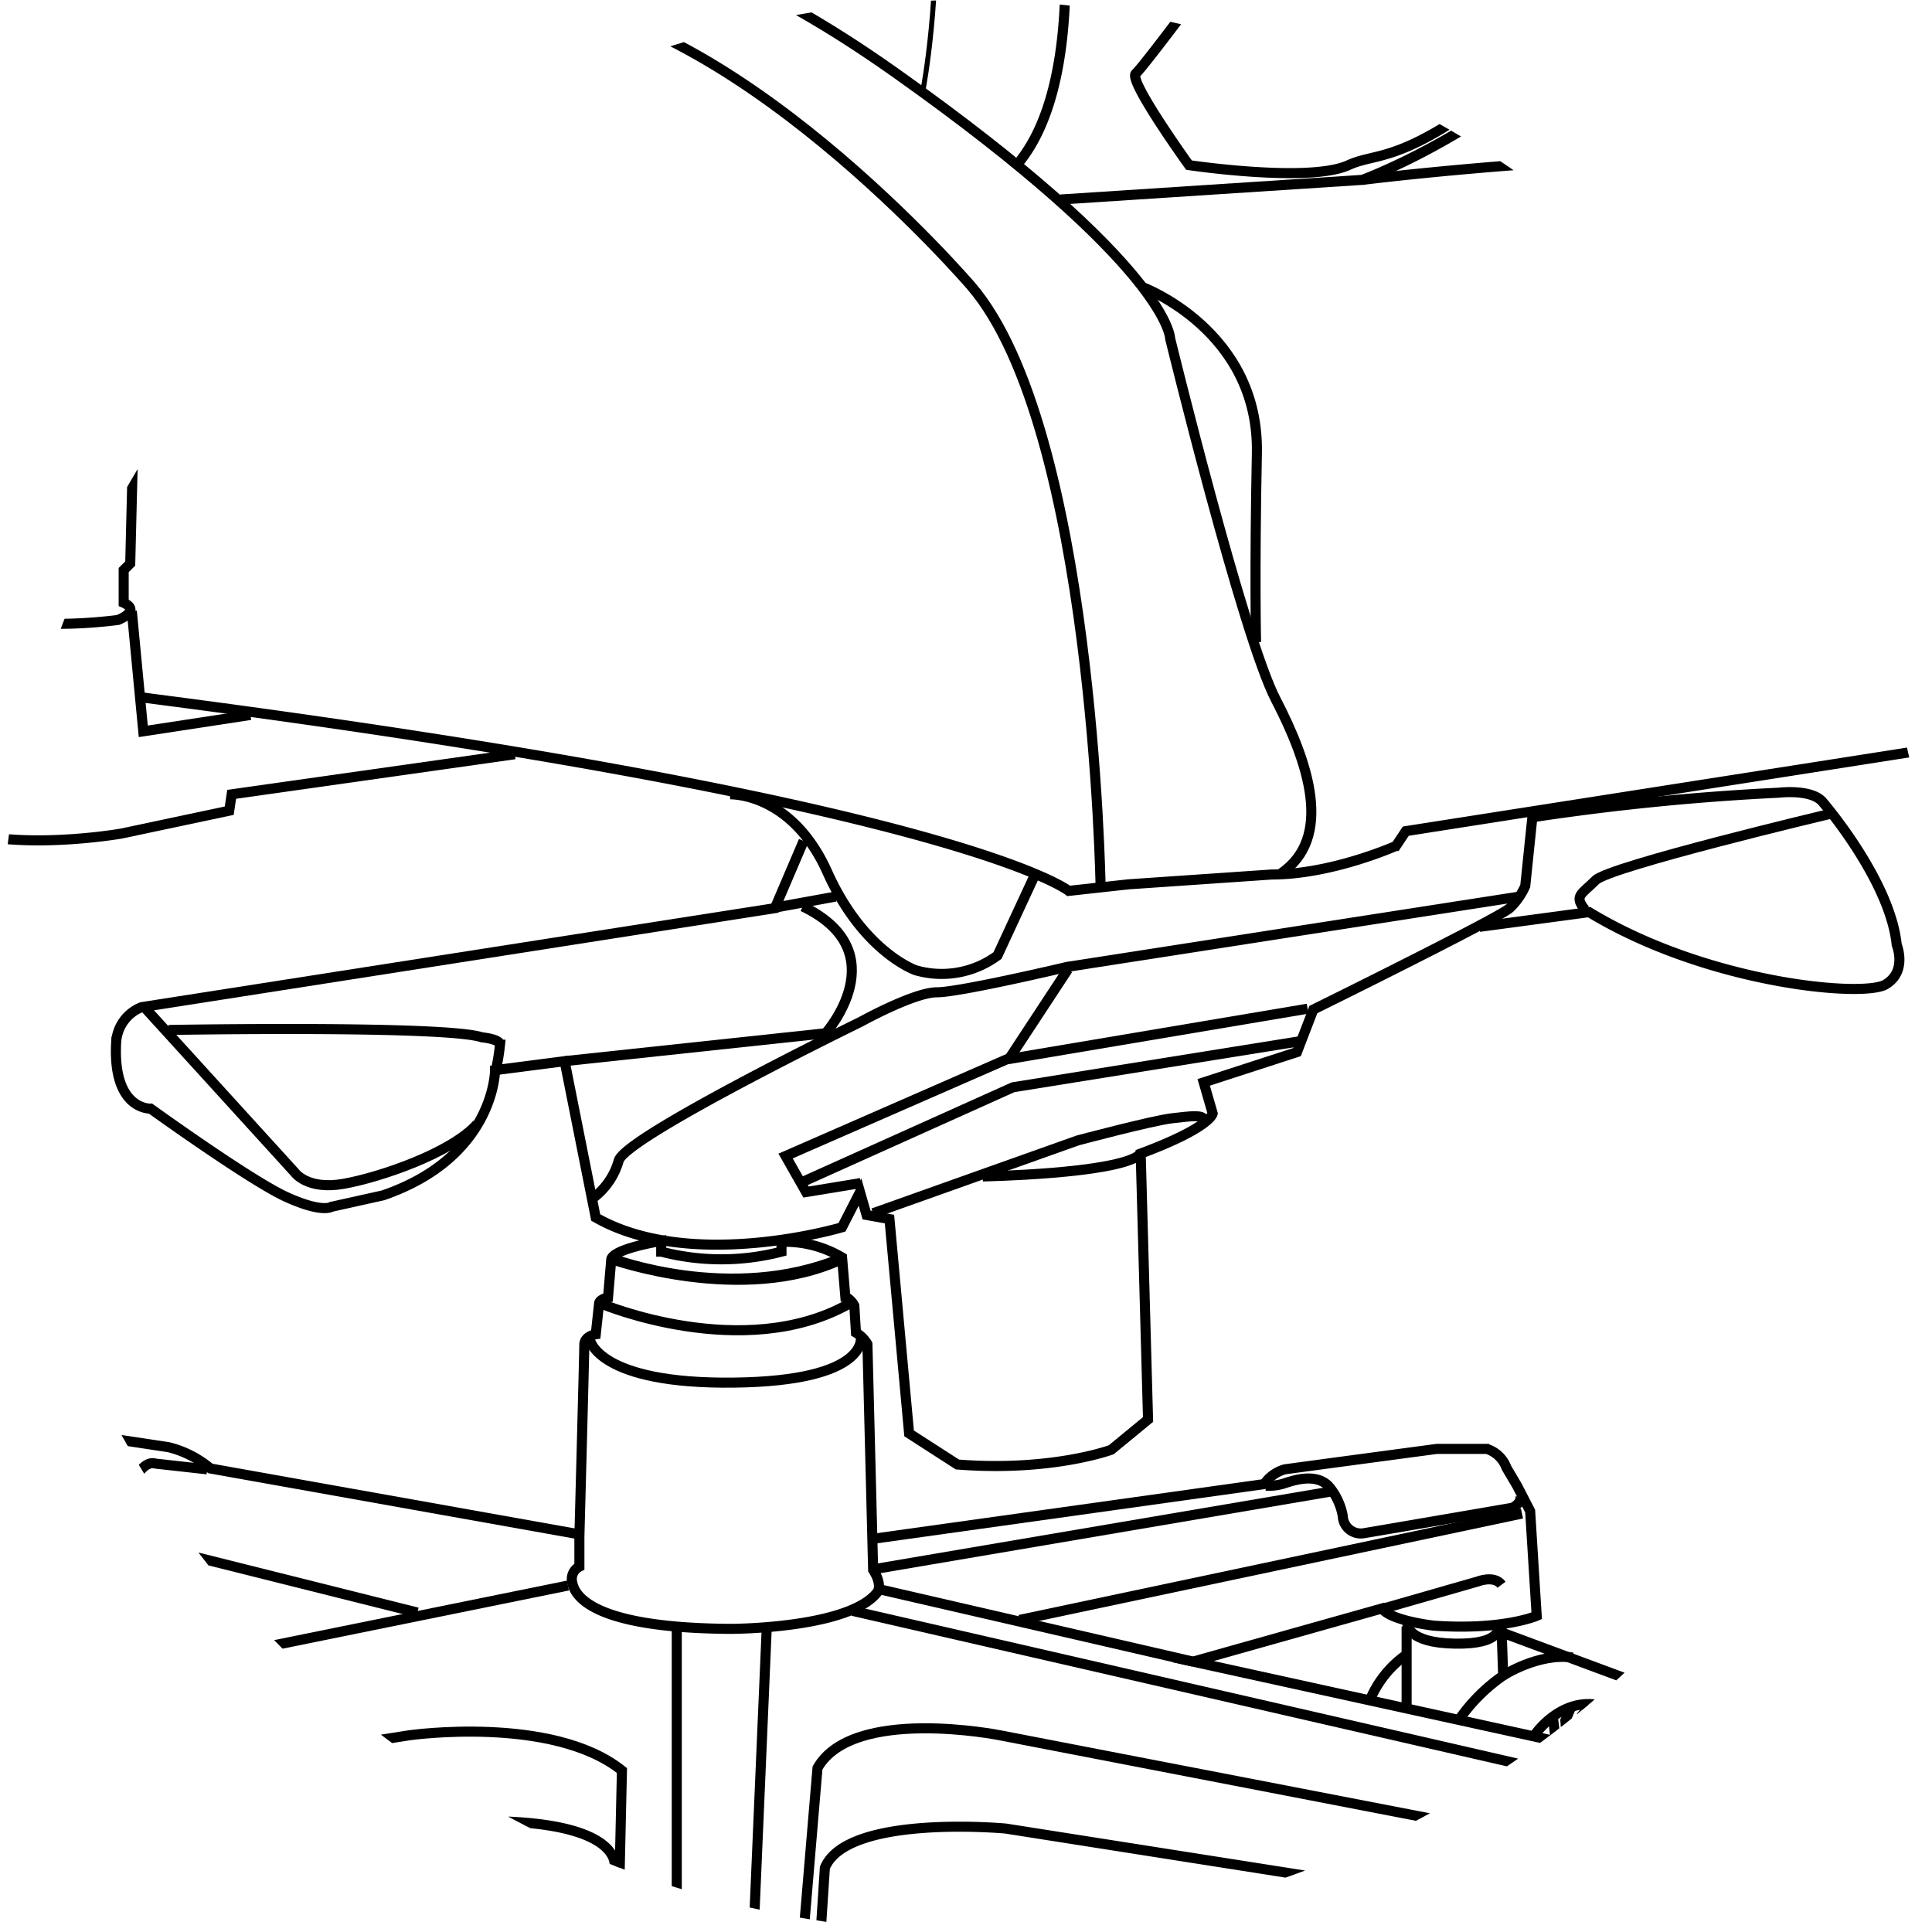 <svg xmlns="http://www.w3.org/2000/svg" xmlns:xlink="http://www.w3.org/1999/xlink" viewBox="0 0 192 192">
  <defs>
    <style>
      .cls-1, .cls-3, .cls-4 {
        fill: #fff;
      }

      .cls-1 {
        stroke: #707070;
      }

      .cls-2 {
        clip-path: url(#clip-path);
      }

      .cls-4, .cls-5, .cls-6, .cls-7, .cls-8 {
        stroke: #000;
        stroke-miterlimit: 10;
      }

      .cls-5, .cls-6, .cls-7, .cls-8 {
        fill: none;
      }

      .cls-6 {
        stroke-width: 0.75px;
      }

      .cls-7 {
        stroke-width: 0.25px;
      }

      .cls-8 {
        stroke-width: 0.5px;
      }
    </style>
    <clipPath id="clip-path">
      <circle id="Ellipse_2" data-name="Ellipse 2" class="cls-1" cx="96" cy="96" r="96" transform="translate(64 1945)"/>
    </clipPath>
  </defs>
  <g id="Mask_Group_11" data-name="Mask Group 11" class="cls-2" transform="translate(-64 -1945)">
    <g id="Group_113" data-name="Group 113" transform="translate(-521 -486)">
      <rect id="Rectangle_774" data-name="Rectangle 774" class="cls-3" width="382" height="630" transform="translate(464 2092)"/>
      <g id="Group_112" data-name="Group 112" transform="translate(497.503 2120.908)">
        <path id="Path_238" data-name="Path 238" class="cls-4" d="M262.448,480.8l-.732,7.074a6.784,6.784,0,0,1-1.545,2.2c-1.057.976-19.515,10.083-19.515,10.083l-1.626,4.228-9.27,3.009.894,3.09s-.163,1.382-7.156,3.984l.732,26.427-3.659,3.009s-5.936,2.2-15.287,1.464l-4.8-3.09-1.952-21.3-2.277-.407-.651-2.277-1.789,3.5s-14.962,4.472-24.476-.976l-3.09-15.531-6.912.894s0,8.619-11.14,12.441l-5.123,1.138s-.894.651-4.472-.976-13.5-8.782-13.5-8.782-3.822.163-3.415-6.668a3.992,3.992,0,0,1,2.521-3.415l62.937-9.839L190,483.4" transform="translate(-22.641 -89.736)"/>
        <path id="Path_239" data-name="Path 239" class="cls-4" d="M178.186,566.643l38.949-5.448a3.678,3.678,0,0,1,2.033-1.464c1.138-.163,15.124-2.033,15.124-2.033h4.96a3.078,3.078,0,0,1,1.952,1.87l1.057,1.789,1.3,2.521.65,10.408s-3.334,1.464-10.246.976c0,0-4.31-.488-5.123-1.708l-18.784,5.285,55.212,12.116,1.138-.732,33.583,7.4.325,1.138a2.858,2.858,0,0,1,2.2,1.708l.976,15.368-6.18,1.87-8.05-1.22a4.785,4.785,0,0,1-3.171-2.358v-3.822l-94.65-14.88s-15.775-1.464-17.97,3.9l-3.009,46.024-8.619,1.708-9.92-1.87.651-46.024s.976-5.2-16.507-4.391L39.545,607.3v3.253s.081,1.87-3.171,2.765a49.1,49.1,0,0,1-8.457,1.138L21.9,612.179l1.138-14.067a2.945,2.945,0,0,1,2.114-2.846l.894-1.22L60.2,587.54l.894.894,56.432-10.9-17.32-5.611s-1.3,2.114-10.164,1.464c0,0-4.554-.488-5.2-1.464l.732-9.758,3.171-6.18a4.364,4.364,0,0,1,3.334-.894l16.182,2.439a10.309,10.309,0,0,1,4.147,2.114l36.429,6.505" transform="translate(-3.999 -103.616)"/>
        <path id="Path_240" data-name="Path 240" class="cls-4" d="M198.131,532.981a11.053,11.053,0,0,1,6.1,1.545l.325,3.9a2.1,2.1,0,0,1,.894.894l.163,2.683a3.128,3.128,0,0,1,1.138,1.138l.569,22.443c.894,1.382.488,2.114.488,2.114-2.683,3.74-14.637,3.74-14.637,3.74-14.555-.081-15.612-3.659-15.775-4.716a1.368,1.368,0,0,1,.732-1.464v-3.009s.488-18.133.488-19.028,1.138-1.057,1.138-1.057l.325-3.009c0-.488.894-.65.894-.65l.325-3.822c.325-1.057,4.96-1.789,4.96-1.789v1.057a23.807,23.807,0,0,0,11.953,0v-.976Z" transform="translate(-33.051 -99.472)"/>
        <path id="Path_241" data-name="Path 241" class="cls-4" d="M312.117,358.327v-20a5.175,5.175,0,0,0-1.626-3.334c-1.545-1.382-16.263-11.384-16.263-11.384H285.69v-5.123a4.33,4.33,0,0,1,3.659-4.96c4.391-1.057,72.37-1.22,77.98.732a57.272,57.272,0,0,1,8.619,3.659s2.114,1.626,2.439,2.927a10.487,10.487,0,0,1,0,3.334s-3.74,1.138-16.751,1.138l-11.628-.081-14.718,9.839a5.1,5.1,0,0,0-2.114,3.822c-.244,2.683-.488,12.36-.488,12.36" transform="translate(-53.282 -58.335)"/>
        <path id="Path_242" data-name="Path 242" class="cls-4" d="M82.713,377.322l-1.464.65-42.039-7.156s-3.415.569-5.529-6.505L32.054,338.86s0-6.668.976-9.189l-.651-5.123a7.582,7.582,0,0,1,.813-4.391c1.138-1.708,7.318-10.408,7.318-10.408a4.123,4.123,0,0,0,.407-2.6c-.163-1.789-1.626-12.848-1.626-12.848L28.476,247.788a3.952,3.952,0,0,1,.244-3.171c.894-1.464,1.87-3.009,1.87-3.009s-14.311-56.351-15.124-73.1S11.4,112.4,11.4,112.4s0-16.263,10.327-27.078A223.361,223.361,0,0,1,42.869,66.051s4.066-2.683,4.228-6.912l6.912-44.316s1.057-6.261,5.855-8.538c2.358-1.138,4.716-2.439,6.505-3.5a15.372,15.372,0,0,1,7.481-2.2c6.83-.163,20.572.163,34.233,4.8.081,0,.163.081.244.081,0,0,10.327,1.22,15.45,13.01s10.815,31.956,10.815,31.956,5.448,20.329,17.32,25.858c11.953,5.529,31.956,21.792,31.956,21.792s14.88,8.945,7.156,31.55S180.7,159.481,180.7,159.481s-5.285,17.076,4.228,39.6,24.15,44.723,24.15,44.723,21.386,30.655,5.123,58.14c0,0-10.977,14.8-11.791,15.45s5.285,9.107,5.285,9.107,11.953,1.789,15.856,0,6.668,1.22,29.029-19.759,46.349-11.628,46.349-11.628,18.54,5.285,32.363,26.671-10,56.351-10,56.351-2.846,6.261-20.9,3.415l-71.15,11.14-.976,1.464S221.922,397,215.905,397l-14.23.976-5.936.651s-10.815-8.782-92.454-19.271" transform="translate(-2.037 0)"/>
        <path id="Path_243" data-name="Path 243" class="cls-5" d="M35,296.178a5.262,5.262,0,0,1,3.578-2.765c2.765-.732,9.107-.813,9.107-.813s3.5,2.033,5.611,3.578l12.848,72.695-3.09.407.325,1.789s5.936,2.114,9.188,10.733A115.124,115.124,0,0,0,78.5,395.3l1.545-.732s1.87-.081,1.87.488a8.152,8.152,0,0,1-.813,2.114l6.343,1.545.569,11.791.081,8.457a4.927,4.927,0,0,0,1.138.813V423.6s-1.545-.081-1.382.813-.894,7.481-.894,7.481" transform="translate(-6.447 -54.57)"/>
        <path id="Path_244" data-name="Path 244" class="cls-5" d="M97.172,434.1l-3.659.244a3.476,3.476,0,0,1-3.334-1.708c-.976-1.952-4.879-.976-4.879-.976l.244-10.815,1.3-.244,4.228.569" transform="translate(-15.846 -78.487)"/>
        <path id="Path_245" data-name="Path 245" class="cls-5" d="M86.793,418.8,79.8,421l4.472.813" transform="translate(-14.818 -78.151)"/>
        <path id="Path_246" data-name="Path 246" class="cls-5" d="M83.736,429.487,77.8,429l.244-7.4" transform="translate(-14.445 -78.674)"/>
        <path id="Path_247" data-name="Path 247" class="cls-5" d="M37.9,401.724l2.2,12.034s.894,7.887,7.562,7.562c6.668-.244,4.879-12.929,4.879-12.929l-1.87-15.206s-.569-4.228,2.2-4.716c2.683-.488,10.733-1.87,10.733-1.87" transform="translate(-6.989 -72.134)"/>
        <path id="Path_248" data-name="Path 248" class="cls-6" d="M51.459,382.946l-1.87-11.14,3.984-11.14L45.279,297s-2.439-3.415-4.879-3.5" transform="translate(-7.456 -54.738)"/>
        <path id="Path_249" data-name="Path 249" class="cls-7" d="M63.065,370.139a39.353,39.353,0,0,1-7.156-20.9C55.5,337.044,51.6,297.2,51.6,297.2" transform="translate(-9.549 -55.429)"/>
        <line id="Line_95" data-name="Line 95" class="cls-6" x2="58.058" y2="4.391" transform="translate(60.184 273.483)"/>
        <path id="Path_250" data-name="Path 250" class="cls-8" d="M127.447,346.539l-11.709.407a54.7,54.7,0,0,1-8.457-.407C103.541,345.97,83.7,344.1,83.7,344.1" transform="translate(-15.547 -64.193)"/>
        <line id="Line_96" data-name="Line 96" class="cls-8" x1="56.188" y1="1.708" transform="translate(240.539 265.271)"/>
        <path id="Path_251" data-name="Path 251" class="cls-8" d="M306.8,333.5l23.337.65s6.1.244,8.538,0c2.358-.244,7.969-.244,7.969-.244" transform="translate(-57.235 -62.212)"/>
        <path id="Path_252" data-name="Path 252" class="cls-5" d="M382.124,406.522s2.683-15.043-16.507-31.713S327.4,364.157,327.4,364.157" transform="translate(-61.084 -67.743)"/>
        <path id="Path_253" data-name="Path 253" class="cls-5" d="M150.4,444.758l-28.135,3.984-.244,1.626-10.733,2.277s-14.311,2.521-19.759-2.2l1.626-21.142s5.367,3.659,17.808,2.114c0,0,2.358-.894.569-1.708v-3.253l.651-.65,1.87-75.46s.813-2.683,1.789-2.846,14.555-9.839,14.555-9.839L163,336.529V329.7a5.736,5.736,0,0,0-3.74-5.041s-38.868-5.936-59.034-4.228l-27.647.813-6.912,4.066s-2.683.65-2.277,6.586l8.782,1.464,17.239,13.9s1.952.569,1.87,5.123l2.033,52.854" transform="translate(-11.744 -59.712)"/>
        <path id="Path_254" data-name="Path 254" class="cls-5" d="M110.527,5.188S83.856-.1,76.538,1.529s-7.969,7.725-7.969,7.725L64.91,48.691s.651,9.107-6.668,14.067c-7.318,5.041-20.9,18.3-20.9,18.3s-3.9,1.789-1.789,12.766c2.2,10.977,3.5,16.913,3.5,16.913S44.175,142.2,56.535,160.5c0,0,19.271,42.039,42.2,74.972L112.4,260.6" transform="translate(-6.434 -0.123)"/>
        <path id="Path_255" data-name="Path 255" class="cls-5" d="M90.336,279.122s-31.143-60.254-48.707-86.844c0,0-20.572-50.171-20.572-72.939,0,0-1.708-8.131,5.123-18.54" transform="translate(-3.806 -18.73)"/>
        <path id="Path_256" data-name="Path 256" class="cls-5" d="M54.194,104.4l13.092-9.6A2.991,2.991,0,0,1,72,95.534a16.611,16.611,0,0,1,2.521,7.318v27.484s0,5.2-3.334,7.237S52.65,142.7,52.65,142.7s-1.87-.081-2.358-6.912c-.325-4.635,1.545-17.32,2.846-25.045C53.707,106.918,54.194,104.4,54.194,104.4Z" transform="translate(-9.297 -17.449)"/>
        <path id="Path_257" data-name="Path 257" class="cls-5" d="M50.3,137.693s8.538-3.253,9.676-4.066,1.057-2.765,1.057-2.765L60.383,107.2l-7.237,5.855" transform="translate(-9.306 -19.926)"/>
        <path id="Path_258" data-name="Path 258" class="cls-5" d="M50.3,136.816l17.808-4.066s2.521-.081,2.277-4.066.325-24.069.325-24.069.488-6.1-3.9-3.74-13.742,10.408-13.742,10.408" transform="translate(-9.306 -18.643)"/>
        <path id="Path_259" data-name="Path 259" class="cls-5" d="M89.98,99.354s-6.424,20.572-2.033,54.724c0,0,2.277,9.27,6.343,9.758a11.187,11.187,0,0,0,6.749-1.22s8.619-7.806,18.54-8.538,20.166-2.521,33.339,10.083c0,0,6.18,5.692,10.49,2.765,0,0,1.87.325,3.578-2.521,0,0-1.464-11.628-1.22-18.458,0,0-1.952-20.9-1.057-24.963a44.313,44.313,0,0,0,1.057-8.294s-1.545-9.6-9.92-8.7c0,0-6.668,1.464-10.408,4.635-3.822,3.171-20.979,3.822-36.754-6.668,0,0-6.343-4.96-6.749-5.123S95.347,92.036,89.98,99.354Z" transform="translate(-16.054 -17.691)"/>
        <path id="Path_260" data-name="Path 260" class="cls-8" d="M94.6,164.73s18.377-16.019,23.5-33.745c2.6-9.107-.651-19.109-8.213-27.484" transform="translate(-17.584 -19.235)"/>
        <path id="Path_261" data-name="Path 261" class="cls-5" d="M90.1,104.3s.244,52.529.488,56.676" transform="translate(-16.743 -19.384)"/>
        <path id="Path_262" data-name="Path 262" class="cls-8" d="M161.7,109.662s8.945-2.6,11.709,12.929,6.993,37,5.367,45.943" transform="translate(-30.122 -20.356)"/>
        <path id="Path_263" data-name="Path 263" class="cls-5" d="M154.5,111.394s1.3-5.692,4.066-6.586,2.358-1.708,7.4,1.138" transform="translate(-28.777 -19.323)"/>
        <path id="Path_264" data-name="Path 264" class="cls-5" d="M184.3,118l6.017,4.554a9.747,9.747,0,0,1,4.31,7.237c.651,5.2,1.87,15.287,1.87,15.287s.813,11.709-8.863,10.9l-3.253-1.057" transform="translate(-34.345 -21.944)"/>
        <path id="Path_265" data-name="Path 265" class="cls-5" d="M182.5,130.647a2.334,2.334,0,0,1,.894,1.22c.244.813,1.952,17.32,1.952,17.32s.163,1.87-1.3,1.3l3.171,1.22a2.631,2.631,0,0,0,3.09-2.439c.244-2.846-1.708-17.157-1.708-17.157a10.4,10.4,0,0,0-1.545-3.09,28.815,28.815,0,0,0-3.9-2.521" transform="translate(-34.009 -23.533)"/>
        <path id="Path_266" data-name="Path 266" class="cls-8" d="M190.927,163.2s2.846,5.123-.163,13.173-13.254,26.346-14.149,35.534c-.976,9.189-3.415,5.285-1.22,23.581s14.474,57.57,14.474,57.57" transform="translate(-32.515 -30.39)"/>
        <path id="Path_267" data-name="Path 267" class="cls-8" d="M56.6,153.7s11.221,11.791,15.856,28.216,6.1,35.372,6.1,35.372l24.882,47.731" transform="translate(-10.483 -28.615)"/>
        <path id="Path_268" data-name="Path 268" class="cls-5" d="M86.6,412.231a29.708,29.708,0,0,0,10-8.131" transform="translate(-16.089 -75.404)"/>
        <path id="Path_269" data-name="Path 269" class="cls-5" d="M135.915,347.1s2.846,16.425-10.815,36.347" transform="translate(-23.283 -64.753)"/>
        <path id="Path_270" data-name="Path 270" class="cls-5" d="M124.4,406.478s7.887-8.131,10.733-15.206,15.368-15.124,20.572-16.1,16.588-7.562,43.91,11.791,27.322,26.427,27.322,26.427,7.237,29.6,10.49,35.86,5.773,13.742.488,17.32" transform="translate(-23.152 -69.651)"/>
        <path id="Path_271" data-name="Path 271" class="cls-5" d="M221.371,469.287s-.732-45.536-12.848-59.685c0,0-24.232-28.3-45.048-28.7S131.6,400.983,131.6,400.983" transform="translate(-24.498 -71.068)"/>
        <path id="Path_272" data-name="Path 272" class="cls-5" d="M247.1,416.3s11.628,4.31,11.384,16.507-.081,18.784-.081,18.784" transform="translate(-46.08 -77.684)"/>
        <path id="Path_273" data-name="Path 273" class="cls-5" d="M237.1,400.8l30-1.952s16.182-5.936,25.858-18.946" transform="translate(-44.211 -70.882)"/>
        <path id="Path_274" data-name="Path 274" class="cls-5" d="M232.679,325.853s15.694-22.117,9.6-44.154c-6.1-22.117-23.744-55.294-23.744-55.294s-10.408-32.363-1.464-45.78S230.808,139.4,230.808,139.4" transform="translate(-39.79 -25.943)"/>
        <line id="Line_97" data-name="Line 97" class="cls-5" x2="0.732" y2="23.093" transform="translate(112.144 296.577)"/>
        <path id="Path_275" data-name="Path 275" class="cls-5" d="M177.8,324.013s13.01-.894,21.3-1.626a56.206,56.206,0,0,0,6.749-.813c1.057-.651,10.652,1.22,14.555,11.465s10.733,41.8,1.464,53.179" transform="translate(-33.13 -59.962)"/>
        <path id="Path_276" data-name="Path 276" class="cls-8" d="M217.348,379.251s7.237-37-12.848-56.351" transform="translate(-38.12 -60.231)"/>
        <path id="Path_277" data-name="Path 277" class="cls-8" d="M153.172,371.9s-.976-22.687-4.472-30" transform="translate(-27.693 -63.782)"/>
        <path id="Path_278" data-name="Path 278" class="cls-5" d="M123.6,455.9l1.138,11.953,10.652-1.626" transform="translate(-23.003 -85.084)"/>
        <path id="Path_279" data-name="Path 279" class="cls-8" d="M84.9,1.8s14.88,41.145,7.562,76.761" transform="translate(-15.771 -0.231)"/>
        <line id="Line_98" data-name="Line 98" class="cls-8" y1="17.401" x2="6.261" transform="translate(65.307 92.803)"/>
        <path id="Path_280" data-name="Path 280" class="cls-8" d="M152.35,94.982s3.822-20.9,1.626-32.77S144.3,14.4,144.3,14.4" transform="translate(-26.871 -2.586)"/>
        <path id="Path_281" data-name="Path 281" class="cls-5" d="M274,402.6s52.366-6.668,82.859,1.22c0,0,15.043,2.439,17.076,14.88s1.87,21.548-.813,27.809a22.867,22.867,0,0,1-7.806,9.514" transform="translate(-51.106 -74.631)"/>
        <path id="Path_282" data-name="Path 282" class="cls-5" d="M181.1,540.6s13.986,5.855,24.476,0" transform="translate(-33.747 -100.91)"/>
        <path id="Path_283" data-name="Path 283" class="cls-5" d="M179.6,544.925s.813,4.391,14.311,4.228,12.6-4.554,12.6-4.554" transform="translate(-33.467 -101.658)"/>
        <path id="Path_284" data-name="Path 284" class="cls-5" d="M101.8,560.984s-.163.813.407.976c.569.244,14.393,3.415,14.393,3.415a1.962,1.962,0,0,0,1.382-.407,30.412,30.412,0,0,0,2.033-3.659s.813-1.545,1.87-1.22l5.123.569" transform="translate(-18.924 -104.544)"/>
        <path id="Path_285" data-name="Path 285" class="cls-5" d="M262.2,562.635a5.117,5.117,0,0,0,1.87-.244c.976-.325,3.253-1.057,4.472.407a6.333,6.333,0,0,1,1.3,2.846,1.792,1.792,0,0,0,2.114,1.708c1.952-.325,14.718-2.521,14.718-2.521s.976-.407.813-1.22" transform="translate(-48.901 -104.894)"/>
        <path id="Path_286" data-name="Path 286" class="cls-5" d="M355.725,607.388s-1.789.081-3.253,3.5a2.689,2.689,0,0,1-2.765,1.708l-31.794-6.586a1.344,1.344,0,0,1-1.22-1.708s.325-2.277,1.057-2.521a14.083,14.083,0,0,0,2.683-2.277" transform="translate(-59.079 -111.916)"/>
        <path id="Path_287" data-name="Path 287" class="cls-5" d="M184.344,643.271l3.415-2.2a2.71,2.71,0,0,1,2.033-.569c1.382.081,3.5.081,3.5.081a3.349,3.349,0,0,1,2.521.732c1.22.976,3.415,2.439,3.415,2.439l1.382-14.88-.325-1.464s-1.464-2.683-3.984-3.171L189.711,624a5.04,5.04,0,0,0-3.171,1.138,19.3,19.3,0,0,0-2.277,2.2l-.163,16.1Z" transform="translate(-34.308 -116.494)"/>
        <path id="Path_288" data-name="Path 288" class="cls-5" d="M26,603.012s1.952.894,3.253,4.147a2.764,2.764,0,0,0,3.334,1.464c2.6-.488,31.387-5.123,31.387-5.123s1.22-.488,1.057-1.464c-.163-1.057-.325-2.6-.325-2.6l-1.87-2.277L61.7,596.1" transform="translate(-4.765 -111.281)"/>
        <path id="Path_289" data-name="Path 289" class="cls-5" d="M24.1,605.7l5.041,6.1-.488,12.116" transform="translate(-4.41 -113.075)"/>
        <path id="Path_290" data-name="Path 290" class="cls-5" d="M30.7,609.4l103.106-16.182s14.23-2.033,21.142,3.5l-.976,43.341" transform="translate(-5.644 -110.674)"/>
        <line id="Line_99" data-name="Line 99" class="cls-5" x1="1.545" y2="35.941" transform="translate(162.152 471.809)"/>
        <line id="Line_100" data-name="Line 100" class="cls-5" y2="35.778" transform="translate(154.753 471.809)"/>
        <path id="Path_291" data-name="Path 291" class="cls-5" d="M365.211,610l-5.611,6.749.163,10.815" transform="translate(-67.101 -113.878)"/>
        <path id="Path_292" data-name="Path 292" class="cls-5" d="M329.869,613.469,224.73,593.141s-14.637-2.927-18.133,3.253l-3.5,41.47" transform="translate(-37.858 -110.599)"/>
        <line id="Line_101" data-name="Line 101" class="cls-5" x1="85.299" y1="19.597" transform="translate(172.235 470.182)"/>
        <line id="Line_102" data-name="Line 102" class="cls-5" x1="31.713" y1="7.318" transform="translate(174.349 467.906)"/>
        <line id="Line_103" data-name="Line 103" class="cls-5" y1="7.725" x2="45.455" transform="translate(174.349 458.31)"/>
        <line id="Line_104" data-name="Line 104" class="cls-5" y1="10.571" x2="49.927" transform="translate(188.823 460.506)"/>
        <path id="Path_293" data-name="Path 293" class="cls-5" d="M276.6,577.135l9.351-2.683s1.626-.651,2.358.325" transform="translate(-51.592 -107.196)"/>
        <line id="Line_105" data-name="Line 105" class="cls-5" y1="6.18" x2="30.412" transform="translate(113.526 467.662)"/>
        <line id="Line_106" data-name="Line 106" class="cls-5" x1="47.081" y1="11.791" transform="translate(81.895 458.554)"/>
        <path id="Path_294" data-name="Path 294" class="cls-5" d="M115.253,575.123l-9.6-3.171s-1.87-.569-2.358.163" transform="translate(-19.21 -106.729)"/>
        <path id="Path_295" data-name="Path 295" class="cls-5" d="M186.2,667.1v6.18l.813.651.163,27.4h9.351V673.686l1.057-.569.081-6.017" transform="translate(-34.7 -124.548)"/>
        <path id="Path_296" data-name="Path 296" class="cls-5" d="M186.4,668s6.18,3.578,11.059,0" transform="translate(-34.737 -124.716)"/>
        <path id="Path_297" data-name="Path 297" class="cls-5" d="M199.917,674.5l5.041.081s1.952-.081,1.952,1.545.081,33.745.081,33.745-.081,1.464-.976,1.464-6.017.081-6.017.081-1.464-.976-1.3-4.554a17.862,17.862,0,0,0,0-3.984" transform="translate(-37.033 -125.931)"/>
        <path id="Path_298" data-name="Path 298" class="cls-5" d="M184.556,674.7h-5.367s-1.708-.325-1.708,1.87-.081,33.583-.081,33.583,0,1.545,1.87,1.545h5.367a1.07,1.07,0,0,0,.894-.732c.163-.651.081-8.213.081-8.213" transform="translate(-33.056 -125.964)"/>
        <path id="Path_299" data-name="Path 299" class="cls-5" d="M344.609,658.6s-2.683-10.652,5.936-15.694c8.7-5.123,18.54,2.358,20.572,6.586,2.114,4.228,7.562,15.938-3.5,22.2C356.644,678.03,345.5,664.695,344.609,658.6Z" transform="translate(-64.226 -119.703)"/>
        <path id="Path_300" data-name="Path 300" class="cls-5" d="M350.7,630.8s.407,1.952,4.8,2.114,5.2-.081,5.773-1.708" transform="translate(-65.438 -117.765)"/>
        <line id="Line_107" data-name="Line 107" class="cls-5" y2="10.652" transform="translate(285.262 513.604)"/>
        <path id="Path_301" data-name="Path 301" class="cls-5" d="M361.652,631.5v4.472s-7.969.488-10.652,5.367" transform="translate(-65.494 -117.896)"/>
        <path id="Path_302" data-name="Path 302" class="cls-5" d="M364.3,634.993a10.911,10.911,0,0,1,7.969-.325c4.554,1.464,8.457,3.5,12.034,11.221a15.25,15.25,0,0,1-.732,14.067,23.993,23.993,0,0,1-8.213,7.318" transform="translate(-67.979 -118.38)"/>
        <path id="Path_303" data-name="Path 303" class="cls-5" d="M354.4,639.71s10.652-3.5,17.808,3.9,6.1,13.742,6.1,13.742,0,5.611-3.334,9.676" transform="translate(-66.13 -119.276)"/>
        <path id="Path_304" data-name="Path 304" class="cls-5" d="M364.4,636.183s7.806-1.057,13.336,4.8a20.844,20.844,0,0,1,5.773,12.36,15.759,15.759,0,0,1-5.367,12.116" transform="translate(-67.998 -118.757)"/>
        <line id="Line_108" data-name="Line 108" class="cls-5" y1="1.626" x2="2.765" transform="translate(311.77 540.031)"/>
        <path id="Path_305" data-name="Path 305" class="cls-5" d="M347.99,658.024s-1.138-10.571,8.375-11.953,13.9,9.107,13.9,9.107,4.31,12.034-5.773,15.124C353.6,673.555,348.072,661.44,347.99,658.024Z" transform="translate(-64.924 -120.595)"/>
        <path id="Path_306" data-name="Path 306" class="cls-5" d="M355,659.078a7.108,7.108,0,0,0,5.692,6.749c5.773,1.464,5.042-6.749,5.042-6.749s-1.3-4.716-6.017-4.879S355,659.078,355,659.078Z" transform="translate(-66.242 -122.137)"/>
        <path id="Path_307" data-name="Path 307" class="cls-5" d="M358.7,654.27s1.22-.976,1.789-.976c.651.081,3.822-.732,6.1,2.846,2.927,4.716-1.708,8.945-1.708,8.945" transform="translate(-66.933 -121.963)"/>
        <path id="Path_308" data-name="Path 308" class="cls-8" d="M351,650.033l.976.325,4.228,2.927.732-.407-2.6-3.984L352.708,648" transform="translate(-65.494 -120.979)"/>
        <path id="Path_309" data-name="Path 309" class="cls-8" d="M355.1,646.85l.976.732,2.277,3.5s1.057.244,1.138-.488h0l-.813-3.253-.813-1.138" transform="translate(-66.26 -120.643)"/>
        <path id="Path_310" data-name="Path 310" class="cls-8" d="M360.3,645.9l.651,1.057.813,3.578s.732.813,1.22.244l.569-3.171-.244-1.057" transform="translate(-67.232 -120.587)"/>
        <path id="Path_311" data-name="Path 311" class="cls-8" d="M365.788,647.3l.081.813-.569,3.5s.569.732,1.057.569l1.626-2.6.325-.894" transform="translate(-68.166 -120.848)"/>
        <path id="Path_312" data-name="Path 312" class="cls-8" d="M369.989,650.5l-.163.813L368.2,653.59s0,1.057.976,1.057l2.765-1.87" transform="translate(-68.708 -121.446)"/>
        <path id="Path_313" data-name="Path 313" class="cls-8" d="M373.285,655.2l-2.846,1.545s-.813,1.3.407,1.464l3.659-.894" transform="translate(-69.077 -122.324)"/>
        <path id="Path_314" data-name="Path 314" class="cls-8" d="M375.039,660.663l-3.415-.163s-1.545.569-.244,1.382l4.066,1.626" transform="translate(-69.205 -123.315)"/>
        <path id="Path_315" data-name="Path 315" class="cls-8" d="M374.263,668.654l-.976-1.3-2.927-2.521s-.651-1.382.569-1.138S375,665.97,375,665.97" transform="translate(-69.08 -123.906)"/>
        <path id="Path_316" data-name="Path 316" class="cls-8" d="M370.713,673.016l-.081-1.545a3.5,3.5,0,0,0-.488-1.464c-.407-.569-1.464-2.114-1.464-2.114s-.569-1.952,1.22-1.138l2.358,2.846.732,1.382" transform="translate(-68.782 -124.446)"/>
        <path id="Path_317" data-name="Path 317" class="cls-8" d="M365.844,674.756l.407-1.464a3.952,3.952,0,0,0-.081-1.952l-.569-2.114s.325-1.3,1.382-.488l1.138,2.2a4.7,4.7,0,0,1,.569,1.464l.081,1.464" transform="translate(-68.222 -124.804)"/>
        <path id="Path_318" data-name="Path 318" class="cls-8" d="M360.4,674.592l.813-1.138a2.917,2.917,0,0,0,.488-1.708l.407-2.846" transform="translate(-67.251 -124.884)"/>
        <path id="Path_319" data-name="Path 319" class="cls-8" d="M363.9,669l.894,3.5-.732,2.358" transform="translate(-67.905 -124.903)"/>
        <path id="Path_320" data-name="Path 320" class="cls-8" d="M355.1,672.091l1.138-.976,2.114-3.415" transform="translate(-66.26 -124.66)"/>
        <path id="Path_321" data-name="Path 321" class="cls-8" d="M360.221,668.4l-.732,3.9-1.789,1.3" transform="translate(-66.746 -124.791)"/>
        <path id="Path_322" data-name="Path 322" class="cls-8" d="M351.3,667.946l1.3-1.138,2.765-1.708" transform="translate(-65.55 -124.174)"/>
        <path id="Path_323" data-name="Path 323" class="cls-8" d="M357.127,666.7l-1.952,2.6-.976,1.545" transform="translate(-66.092 -124.473)"/>
        <path id="Path_324" data-name="Path 324" class="cls-8" d="M350.2,666.021l1.057-.732a8.2,8.2,0,0,1,1.382-.732,13.485,13.485,0,0,0,1.87-1.057" transform="translate(-65.345 -123.875)"/>
        <path id="Path_325" data-name="Path 325" class="cls-8" d="M353.941,661.9l-2.358.163-2.683.894" transform="translate(-65.102 -123.576)"/>
        <path id="Path_326" data-name="Path 326" class="cls-8" d="M348.2,660.751l2.521-.569,2.765-.081" transform="translate(-64.971 -123.24)"/>
        <path id="Path_327" data-name="Path 327" class="cls-8" d="M353.829,658.4l-3.822-1.22L348.3,657.1" transform="translate(-64.99 -122.679)"/>
        <path id="Path_328" data-name="Path 328" class="cls-8" d="M348.6,655l1.789.163,3.822,1.382" transform="translate(-65.046 -122.287)"/>
        <path id="Path_329" data-name="Path 329" class="cls-8" d="M354.96,655.046l-3.09-2.358L350,652.2" transform="translate(-65.307 -121.764)"/>
        <path id="Path_330" data-name="Path 330" class="cls-5" d="M39.473,654.9s2.683-10.652-5.936-15.694S15,641.568,12.964,645.8,5.4,661.734,16.379,668C27.438,674.338,38.578,661,39.473,654.9Z" transform="translate(-1.731 -119.02)"/>
        <path id="Path_331" data-name="Path 331" class="cls-5" d="M37.871,627.2s-.407,1.952-4.8,2.114-5.2-.081-5.773-1.708" transform="translate(-5.008 -117.092)"/>
        <line id="Line_109" data-name="Line 109" class="cls-5" y2="10.652" transform="translate(32.863 510.595)"/>
        <path id="Path_332" data-name="Path 332" class="cls-5" d="M26.9,627.8v4.472s7.969.488,10.652,5.367" transform="translate(-4.934 -117.205)"/>
        <path id="Path_333" data-name="Path 333" class="cls-5" d="M21.8,631.393a10.911,10.911,0,0,0-7.969-.325c-4.554,1.464-8.375,3.5-11.953,11.221a15.251,15.251,0,0,0,.732,14.067,23.993,23.993,0,0,0,8.213,7.318" transform="translate(0 -117.708)"/>
        <path id="Path_334" data-name="Path 334" class="cls-5" d="M31.094,636.01s-10.652-3.5-17.808,3.9-6.1,13.823-6.1,13.823,0,5.611,3.334,9.676" transform="translate(-1.24 -118.584)"/>
        <path id="Path_335" data-name="Path 335" class="cls-5" d="M22.205,632.583s-7.806-1.057-13.336,4.8A20.844,20.844,0,0,0,3.1,649.74a15.759,15.759,0,0,0,5.367,12.116" transform="translate(-0.483 -118.084)"/>
        <line id="Line_110" data-name="Line 110" class="cls-5" x1="2.765" y1="1.626" transform="translate(3.589 537.104)"/>
        <path id="Path_336" data-name="Path 336" class="cls-5" d="M37.67,654.324s1.138-10.571-8.375-11.953-13.9,9.107-13.9,9.107-4.31,12.034,5.773,15.124C32.059,669.855,37.588,657.74,37.67,654.324Z" transform="translate(-2.612 -119.904)"/>
        <path id="Path_337" data-name="Path 337" class="cls-5" d="M33.527,655.378a7.108,7.108,0,0,1-5.692,6.749c-5.773,1.464-5.041-6.749-5.041-6.749s1.3-4.716,6.017-4.879S33.527,655.378,33.527,655.378Z" transform="translate(-4.161 -121.445)"/>
        <path id="Path_338" data-name="Path 338" class="cls-5" d="M30.265,650.562s-1.22-.976-1.789-.976a5.88,5.88,0,0,0-6.1,2.846c-2.927,4.716,1.708,8.945,1.708,8.945" transform="translate(-3.907 -121.264)"/>
        <path id="Path_339" data-name="Path 339" class="cls-8" d="M38.636,646.333l-.976.406-4.228,2.846-.732-.407,2.6-3.984,1.626-.895" transform="translate(-6.017 -120.288)"/>
        <path id="Path_340" data-name="Path 340" class="cls-8" d="M34.891,643.151l-.976.732-2.277,3.5s-1.057.244-1.138-.488h0l.813-3.253.813-1.138" transform="translate(-5.606 -119.951)"/>
        <path id="Path_341" data-name="Path 341" class="cls-8" d="M29.953,642.2l-.651,1.057-.813,3.578s-.732.813-1.22.244l-.569-3.171.244-1.057" transform="translate(-4.896 -119.895)"/>
        <path id="Path_342" data-name="Path 342" class="cls-8" d="M24.521,643.6l-.081.813.569,3.5s-.569.732-1.057.569l-1.626-2.6L22,644.982" transform="translate(-4.018 -120.157)"/>
        <path id="Path_343" data-name="Path 343" class="cls-8" d="M20.152,646.9l.163.813,1.626,2.277s0,1.057-.976,1.057l-2.765-1.87" transform="translate(-3.308 -120.773)"/>
        <path id="Path_344" data-name="Path 344" class="cls-8" d="M16.72,651.6l2.846,1.545s.813,1.3-.407,1.464l-3.659-.894" transform="translate(-2.803 -121.652)"/>
        <path id="Path_345" data-name="Path 345" class="cls-8" d="M14.907,657.063l3.415-.163s1.545.569.244,1.382L14.5,659.909" transform="translate(-2.617 -122.642)"/>
        <path id="Path_346" data-name="Path 346" class="cls-8" d="M15.632,665.054l.976-1.3,2.927-2.521s.651-1.382-.569-1.138S14.9,662.37,14.9,662.37" transform="translate(-2.691 -123.233)"/>
        <path id="Path_347" data-name="Path 347" class="cls-8" d="M19.277,669.316l.081-1.545a3.5,3.5,0,0,1,.488-1.464c.407-.569,1.464-2.114,1.464-2.114s.569-1.952-1.22-1.138L17.732,665.9,17,667.283" transform="translate(-3.084 -123.755)"/>
        <path id="Path_348" data-name="Path 348" class="cls-8" d="M24.427,671.056l-.407-1.464a3.952,3.952,0,0,1,.081-1.952l.569-2.114s-.325-1.3-1.382-.488l-1.138,2.2a4.7,4.7,0,0,0-.569,1.464l-.081,1.464" transform="translate(-3.925 -124.113)"/>
        <path id="Path_349" data-name="Path 349" class="cls-8" d="M30.208,670.892l-.813-1.138a2.917,2.917,0,0,1-.488-1.708L28.5,665.2" transform="translate(-5.233 -124.193)"/>
        <path id="Path_350" data-name="Path 350" class="cls-8" d="M26.894,665.3,26,668.878l.732,2.358" transform="translate(-4.765 -124.212)"/>
        <path id="Path_351" data-name="Path 351" class="cls-8" d="M35.153,668.41l-1.138-.976L31.9,664.1" transform="translate(-5.868 -123.987)"/>
        <path id="Path_352" data-name="Path 352" class="cls-8" d="M30.2,664.8l.732,3.822L32.639,670" transform="translate(-5.55 -124.118)"/>
        <path id="Path_353" data-name="Path 353" class="cls-8" d="M38.766,664.246l-1.3-1.138L34.7,661.4" transform="translate(-6.391 -123.483)"/>
        <path id="Path_354" data-name="Path 354" class="cls-8" d="M33.2,663l1.952,2.683.976,1.464" transform="translate(-6.111 -123.782)"/>
        <path id="Path_355" data-name="Path 355" class="cls-8" d="M39.71,662.421l-1.057-.732a8.209,8.209,0,0,0-1.382-.732A13.479,13.479,0,0,1,35.4,659.9" transform="translate(-6.522 -123.203)"/>
        <path id="Path_356" data-name="Path 356" class="cls-8" d="M35.9,658.2l2.358.244,2.683.813" transform="translate(-6.615 -122.885)"/>
        <path id="Path_357" data-name="Path 357" class="cls-8" d="M41.585,657.051l-2.521-.569L36.3,656.4" transform="translate(-6.69 -122.549)"/>
        <path id="Path_358" data-name="Path 358" class="cls-8" d="M35.9,654.72l3.822-1.138,1.708-.081" transform="translate(-6.615 -122.007)"/>
        <path id="Path_359" data-name="Path 359" class="cls-8" d="M41.029,651.3l-1.789.244-3.74,1.3" transform="translate(-6.541 -121.596)"/>
        <path id="Path_360" data-name="Path 360" class="cls-8" d="M34.9,651.446l3.009-2.439,1.952-.407" transform="translate(-6.428 -121.091)"/>
        <path id="Path_361" data-name="Path 361" class="cls-5" d="M209,688.8h.651v13.336h-.569" transform="translate(-38.96 -128.603)"/>
        <path id="Path_362" data-name="Path 362" class="cls-5" d="M176.851,689.1H176.2v13.417h.569" transform="translate(-32.831 -128.659)"/>
        <path id="Path_363" data-name="Path 363" class="cls-5" d="M279.5,579.7s-.081,1.87,4.716,1.952,4.31-1.708,4.31-1.708" transform="translate(-52.134 -108.217)"/>
        <line id="Line_111" data-name="Line 111" class="cls-5" y2="7.887" transform="translate(227.285 471.727)"/>
        <path id="Path_364" data-name="Path 364" class="cls-5" d="M290.028,580.1l.163,4.8a17.3,17.3,0,0,0-4.391,4.391" transform="translate(-53.311 -108.291)"/>
        <path id="Path_365" data-name="Path 365" class="cls-5" d="M278.5,583.5a10.347,10.347,0,0,0-3.5,4.31" transform="translate(-51.293 -108.927)"/>
        <path id="Path_366" data-name="Path 366" class="cls-5" d="M291.2,580.8l12.929,4.8s3.9,1.87,4.8,8.538" transform="translate(-54.32 -108.422)"/>
        <path id="Path_367" data-name="Path 367" class="cls-5" d="M291.2,585.573s3.5-2.277,6.912-1.789" transform="translate(-54.32 -108.967)"/>
        <path id="Path_368" data-name="Path 368" class="cls-5" d="M295.1,592.506s2.2-3.253,5.692-3.009a7.4,7.4,0,0,1,6.586,5.692" transform="translate(-55.049 -110.045)"/>
        <line id="Line_112" data-name="Line 112" class="cls-5" x2="0.244" y2="1.952" transform="translate(241.84 480.916)"/>
        <path id="Path_369" data-name="Path 369" class="cls-5" d="M299.288,590.1l-.488,1.138.163,2.033" transform="translate(-55.74 -110.16)"/>
        <path id="Path_370" data-name="Path 370" class="cls-5" d="M301.445,589.7l-.813.976-.732,2.683" transform="translate(-55.946 -110.085)"/>
        <path id="Path_371" data-name="Path 371" class="cls-5" d="M303.208,589.9l-.976,1.138-.732,2.6" transform="translate(-56.245 -110.123)"/>
        <path id="Path_372" data-name="Path 372" class="cls-5" d="M302.1,593.953l1.3-2.033,1.545-1.22" transform="translate(-56.357 -110.272)"/>
        <path id="Path_373" data-name="Path 373" class="cls-5" d="M306.565,591.8l-1.708,1.138L303.8,594.4" transform="translate(-56.675 -110.478)"/>
        <path id="Path_374" data-name="Path 374" class="cls-5" d="M305.1,595.245l1.464-1.22,1.545-.325" transform="translate(-56.917 -110.833)"/>
        <path id="Path_375" data-name="Path 375" class="cls-5" d="M307.4,595.888l.651-.407,1.22-.081" transform="translate(-57.347 -111.15)"/>
        <path id="Path_376" data-name="Path 376" class="cls-5" d="M278,612.3a9.228,9.228,0,0,0,6.83,2.439" transform="translate(-51.854 -114.308)"/>
        <path id="Path_377" data-name="Path 377" class="cls-5" d="M281.7,612.8s.407,1.545,3.74,2.114a15.1,15.1,0,0,0,8.05,3.5c4.96.569,7.237-2.439,7.237-2.439" transform="translate(-52.545 -114.402)"/>
        <path id="Path_378" data-name="Path 378" class="cls-5" d="M288.1,614s1.382,2.683,6.424,4.716" transform="translate(-53.741 -114.626)"/>
        <path id="Path_379" data-name="Path 379" class="cls-5" d="M285.3,613.4a6.371,6.371,0,0,0,.813,1.626" transform="translate(-53.218 -114.514)"/>
        <path id="Path_380" data-name="Path 380" class="cls-5" d="M105.464,587.076c.163-2.114-1.464-5.692-1.464-5.692l.244-3.659s.407,1.952,5.041,1.708,3.74-2.033,3.74-2.033l.325,5.285a8.71,8.71,0,0,1-.488,3.009" transform="translate(-19.34 -107.787)"/>
        <path id="Path_381" data-name="Path 381" class="cls-5" d="M101.368,579.6l-7.481.732s-3.334,1.057-3.09,9.351" transform="translate(-16.871 -108.198)"/>
        <path id="Path_382" data-name="Path 382" class="cls-5" d="M98.259,588.531s0-6.586-3.659-8.131" transform="translate(-17.584 -108.347)"/>
        <path id="Path_383" data-name="Path 383" class="cls-5" d="M115.4,578.263l1.3-.163s3.253.813,3.9,6.424" transform="translate(-21.471 -107.918)"/>
        <path id="Path_384" data-name="Path 384" class="cls-5" d="M103.377,581.87A7.591,7.591,0,0,0,101.1,580" transform="translate(-18.798 -108.273)"/>
        <path id="Path_385" data-name="Path 385" class="cls-5" d="M96.16,589.547s-.081-3.984-2.521-5.285c-2.358-1.382-2.439,6.18-2.439,6.18" transform="translate(-16.949 -109.037)"/>
        <path id="Path_386" data-name="Path 386" class="cls-5" d="M92.3,585.8l1.708.813a2.961,2.961,0,0,1,.976,1.545c.163.894.325,1.87.325,1.87" transform="translate(-17.154 -109.356)"/>
        <path id="Path_387" data-name="Path 387" class="cls-5" d="M91.5,589.2a3.81,3.81,0,0,1,2.521.894l.244.651" transform="translate(-17.005 -109.992)"/>
        <path id="Path_388" data-name="Path 388" class="cls-5" d="M94.8,612.457s.894,1.789,2.114,2.033a30.05,30.05,0,0,0,5.529-.407,7.867,7.867,0,0,0,1.545-2.683" transform="translate(-17.621 -114.14)"/>
        <path id="Path_389" data-name="Path 389" class="cls-5" d="M99.958,611.9a3.363,3.363,0,0,1-2.358,2.683" transform="translate(-18.144 -114.233)"/>
        <path id="Path_390" data-name="Path 390" class="cls-5" d="M111.3,610.357a3.761,3.761,0,0,0,2.439,2.439l4.8-.407s2.277-1.545,2.2-3.09" transform="translate(-20.704 -113.748)"/>
        <path id="Path_391" data-name="Path 391" class="cls-5" d="M116.577,609.8s-.325,2.521-2.277,3.09" transform="translate(-21.265 -113.841)"/>
        <path id="Path_392" data-name="Path 392" class="cls-5" d="M55.1,389.6s6.83,3.009,9.27,12.522c2.439,9.6,9.188,18.54,9.188,18.54" transform="translate(-10.203 -72.695)"/>
        <path id="Path_393" data-name="Path 393" class="cls-5" d="M80.5,431.2s5.936,7.969,10.49,7.074c4.635-.894,5.448,6.18,5.448,6.18" transform="translate(-14.949 -80.468)"/>
        <path id="Path_394" data-name="Path 394" class="cls-8" d="M57.6,400.4s2.683,31.143,28.785,38.055" transform="translate(-10.67 -74.713)"/>
        <path id="Path_395" data-name="Path 395" class="cls-5" d="M93.133,440,91.1,443.009l1.3,2.683s3.09,8.05-.651,11.384l1.22,2.277" transform="translate(-16.93 -82.113)"/>
        <path id="Path_396" data-name="Path 396" class="cls-8" d="M38.6,448.2a5.2,5.2,0,0,0,4.066,3.253c3.009.325,39.275,7.156,39.275,7.156" transform="translate(-7.12 -83.645)"/>
        <path id="Path_397" data-name="Path 397" class="cls-8" d="M37.883,407.4s-.163,4.554,0,7.806S38.94,430.9,38.94,430.9s.325,10.327,7.969,11.791,35.941,6.342,35.941,6.342" transform="translate(-6.972 -76.021)"/>
        <path id="Path_398" data-name="Path 398" class="cls-8" d="M83,227.8l41.064,17.808,34.559-16.751" transform="translate(-15.416 -42.461)"/>
        <path id="Path_399" data-name="Path 399" class="cls-8" d="M98.6,259.672l30.493,11.465L160.968,255.2" transform="translate(-18.331 -47.581)"/>
        <path id="Path_400" data-name="Path 400" class="cls-8" d="M111.1,284.361l4.391,1.87,20.329,8.457,31.55-16.588" transform="translate(-20.667 -51.86)"/>
        <line id="Line_113" data-name="Line 113" class="cls-8" x1="17.564" y1="25.858" transform="translate(95.393 234.859)"/>
        <line id="Line_114" data-name="Line 114" class="cls-8" x1="14.311" y1="21.304" transform="translate(109.217 240.307)"/>
        <line id="Line_115" data-name="Line 115" class="cls-8" x1="15.124" y1="22.524" transform="translate(119.381 240.551)"/>
        <line id="Line_116" data-name="Line 116" class="cls-8" x1="17.97" y1="27.566" transform="translate(126.943 236.811)"/>
        <line id="Line_117" data-name="Line 117" class="cls-8" x1="18.946" y1="30.33" transform="translate(134.017 232.745)"/>
        <line id="Line_118" data-name="Line 118" class="cls-8" x2="11.465" y2="17.889" transform="translate(141.173 229.492)"/>
        <line id="Line_119" data-name="Line 119" class="cls-8" y1="9.92" x2="1.708" transform="translate(98.646 236.648)"/>
        <line id="Line_120" data-name="Line 120" class="cls-8" y1="18.865" x2="2.927" transform="translate(106.777 241.283)"/>
        <line id="Line_121" data-name="Line 121" class="cls-8" y1="20.166" x2="2.602" transform="translate(116.779 240.958)"/>
        <line id="Line_122" data-name="Line 122" class="cls-8" y1="26.915" x2="3.578" transform="translate(126.374 235.103)"/>
        <line id="Line_123" data-name="Line 123" class="cls-8" y1="33.176" x2="5.041" transform="translate(135.074 229.818)"/>
        <line id="Line_124" data-name="Line 124" class="cls-8" y1="30.412" x2="3.903" transform="translate(144.67 233.395)"/>
        <path id="Path_401" data-name="Path 401" class="cls-5" d="M196.7,478.3s6.1-.244,9.676,7.725,8.782,9.758,8.782,9.758a9.319,9.319,0,0,0,8.131-1.464l3.659-7.888" transform="translate(-36.662 -89.269)"/>
        <line id="Line_125" data-name="Line 125" class="cls-5" x1="6.261" y2="1.138" transform="translate(164.266 399.195)"/>
        <path id="Path_402" data-name="Path 402" class="cls-5" d="M176.6,507.368l25.858-2.765s7.156-8.05-2.277-12.6" transform="translate(-32.906 -91.829)"/>
        <path id="Path_403" data-name="Path 403" class="cls-5" d="M179.9,520.8a7,7,0,0,0,2.6-3.74c.569-2.358,24.069-13.823,24.069-13.823s5.285-2.927,7.562-2.927,12.929-2.521,12.929-2.521l44.967-6.993" transform="translate(-33.523 -91.605)"/>
        <path id="Path_404" data-name="Path 404" class="cls-5" d="M255.378,504.5l-29.924,5.042-21.955,9.6,2.033,3.578,5.448-.895" transform="translate(-37.933 -94.165)"/>
        <line id="Line_126" data-name="Line 126" class="cls-5" y1="8.782" x2="5.773" transform="translate(187.847 406.432)"/>
        <path id="Path_405" data-name="Path 405" class="cls-5" d="M214.2,527.286l10.733-3.822,9.6-3.415s7.318-1.952,9.351-2.2,3.009-.325,3.171.081" transform="translate(-39.932 -96.622)"/>
        <path id="Path_406" data-name="Path 406" class="cls-5" d="M227.6,524.514s13.173-.244,15.531-2.114" transform="translate(-42.436 -97.51)"/>
        <path id="Path_407" data-name="Path 407" class="cls-5" d="M205.5,522.486l20.979-9.432,28.379-4.554" transform="translate(-38.306 -94.912)"/>
        <path id="Path_408" data-name="Path 408" class="cls-5" d="M293.585,480.527a241.437,241.437,0,0,1,24.476-2.439s3.334-.407,4.391.976c0,0,6.668,7.725,7.318,14.149,0,0,1.057,2.6-1.057,3.9-2.033,1.382-17.726,0-29.517-7.156l-10.9,1.464" transform="translate(-53.778 -89.219)"/>
        <path id="Path_409" data-name="Path 409" class="cls-5" d="M325.389,480.7s-21.874,5.2-23.256,6.586-2.2,1.545-1.057,2.927" transform="translate(-56.065 -89.718)"/>
        <path id="Path_410" data-name="Path 410" class="cls-5" d="M125.3,504.5l14.8,16.263s1.22,1.789,4.879,1.138,10.733-3.09,13.254-5.936" transform="translate(-23.32 -94.165)"/>
        <path id="Path_411" data-name="Path 411" class="cls-5" d="M128.1,507.078s27.484-.488,31.143.732c0,0,1.789.163,1.789.732a23.343,23.343,0,0,1-.407,2.521" transform="translate(-23.844 -94.629)"/>
        <path id="Path_412" data-name="Path 412" class="cls-8" d="M295.3,313.269s43.015-.894,60.091,1.952c0,0,7.156,4.472,10.977,4.554s12.6-.488,12.6-.488" transform="translate(-55.086 -58.407)"/>
        <line id="Line_127" data-name="Line 127" class="cls-8" x1="15.206" y2="0.407" transform="translate(300.305 256.407)"/>
        <path id="Path_413" data-name="Path 413" class="cls-8" d="M286.5,316.1l66.84,1.545a22.784,22.784,0,0,0,8.375,2.2" transform="translate(-53.442 -58.961)"/>
        <path id="Path_414" data-name="Path 414" class="cls-8" d="M59.2,388.6s6.18,1.708,8.457,6.83,6.017,15.856,6.017,15.856h2.683l1.952,3.09" transform="translate(-10.969 -72.508)"/>
        <path id="Path_415" data-name="Path 415" class="cls-5" d="M182.2,535s11.872,4.554,22.849,0" transform="translate(-33.953 -99.864)"/>
        <path id="Path_416" data-name="Path 416" class="cls-5" d="M182.2,535.1s13.01,4.635,22.931,0" transform="translate(-33.953 -99.883)"/>
        <path id="Path_417" data-name="Path 417" class="cls-8" d="M64.3,327.932l57.814,4.716a101.014,101.014,0,0,0,12.441.407c6.1-.244,24.8-.894,24.8-.894s3.984-.325,1.952-4.96" transform="translate(-11.922 -61.035)"/>
        <path id="Path_418" data-name="Path 418" class="cls-8" d="M74.5,321.3l55.7,4.066s7.156.244,12.116.244,17.97-.813,17.97-.813" transform="translate(-13.828 -59.932)"/>
        <g id="Group_111" data-name="Group 111" transform="translate(43.108 102.398)">
          <path id="Path_419" data-name="Path 419" class="cls-4" d="M63.3,125.8l18.865,4.472-.163,8.7L63.544,134.5Z" transform="translate(-54.843 -125.8)"/>
          <path id="Path_420" data-name="Path 420" class="cls-4" d="M52.9,141.682l4.147.325a2.582,2.582,0,0,1,2.765,1.789c.813,2.114,5.529,10,5.529,10l28.948,92.617L107.95,271.7,70.464,152.985,64.934,142.5s0-1.626-3.659-2.2l-4.716.569Z" transform="translate(-52.9 -128.509)"/>
          <path id="Path_421" data-name="Path 421" class="cls-4" d="M185.164,297.128,175,184.1l2.765.081,2.114-.976,1.789-.407,9.27,114.084Z" transform="translate(-75.715 -136.451)"/>
        </g>
      </g>
    </g>
  </g>
</svg>
